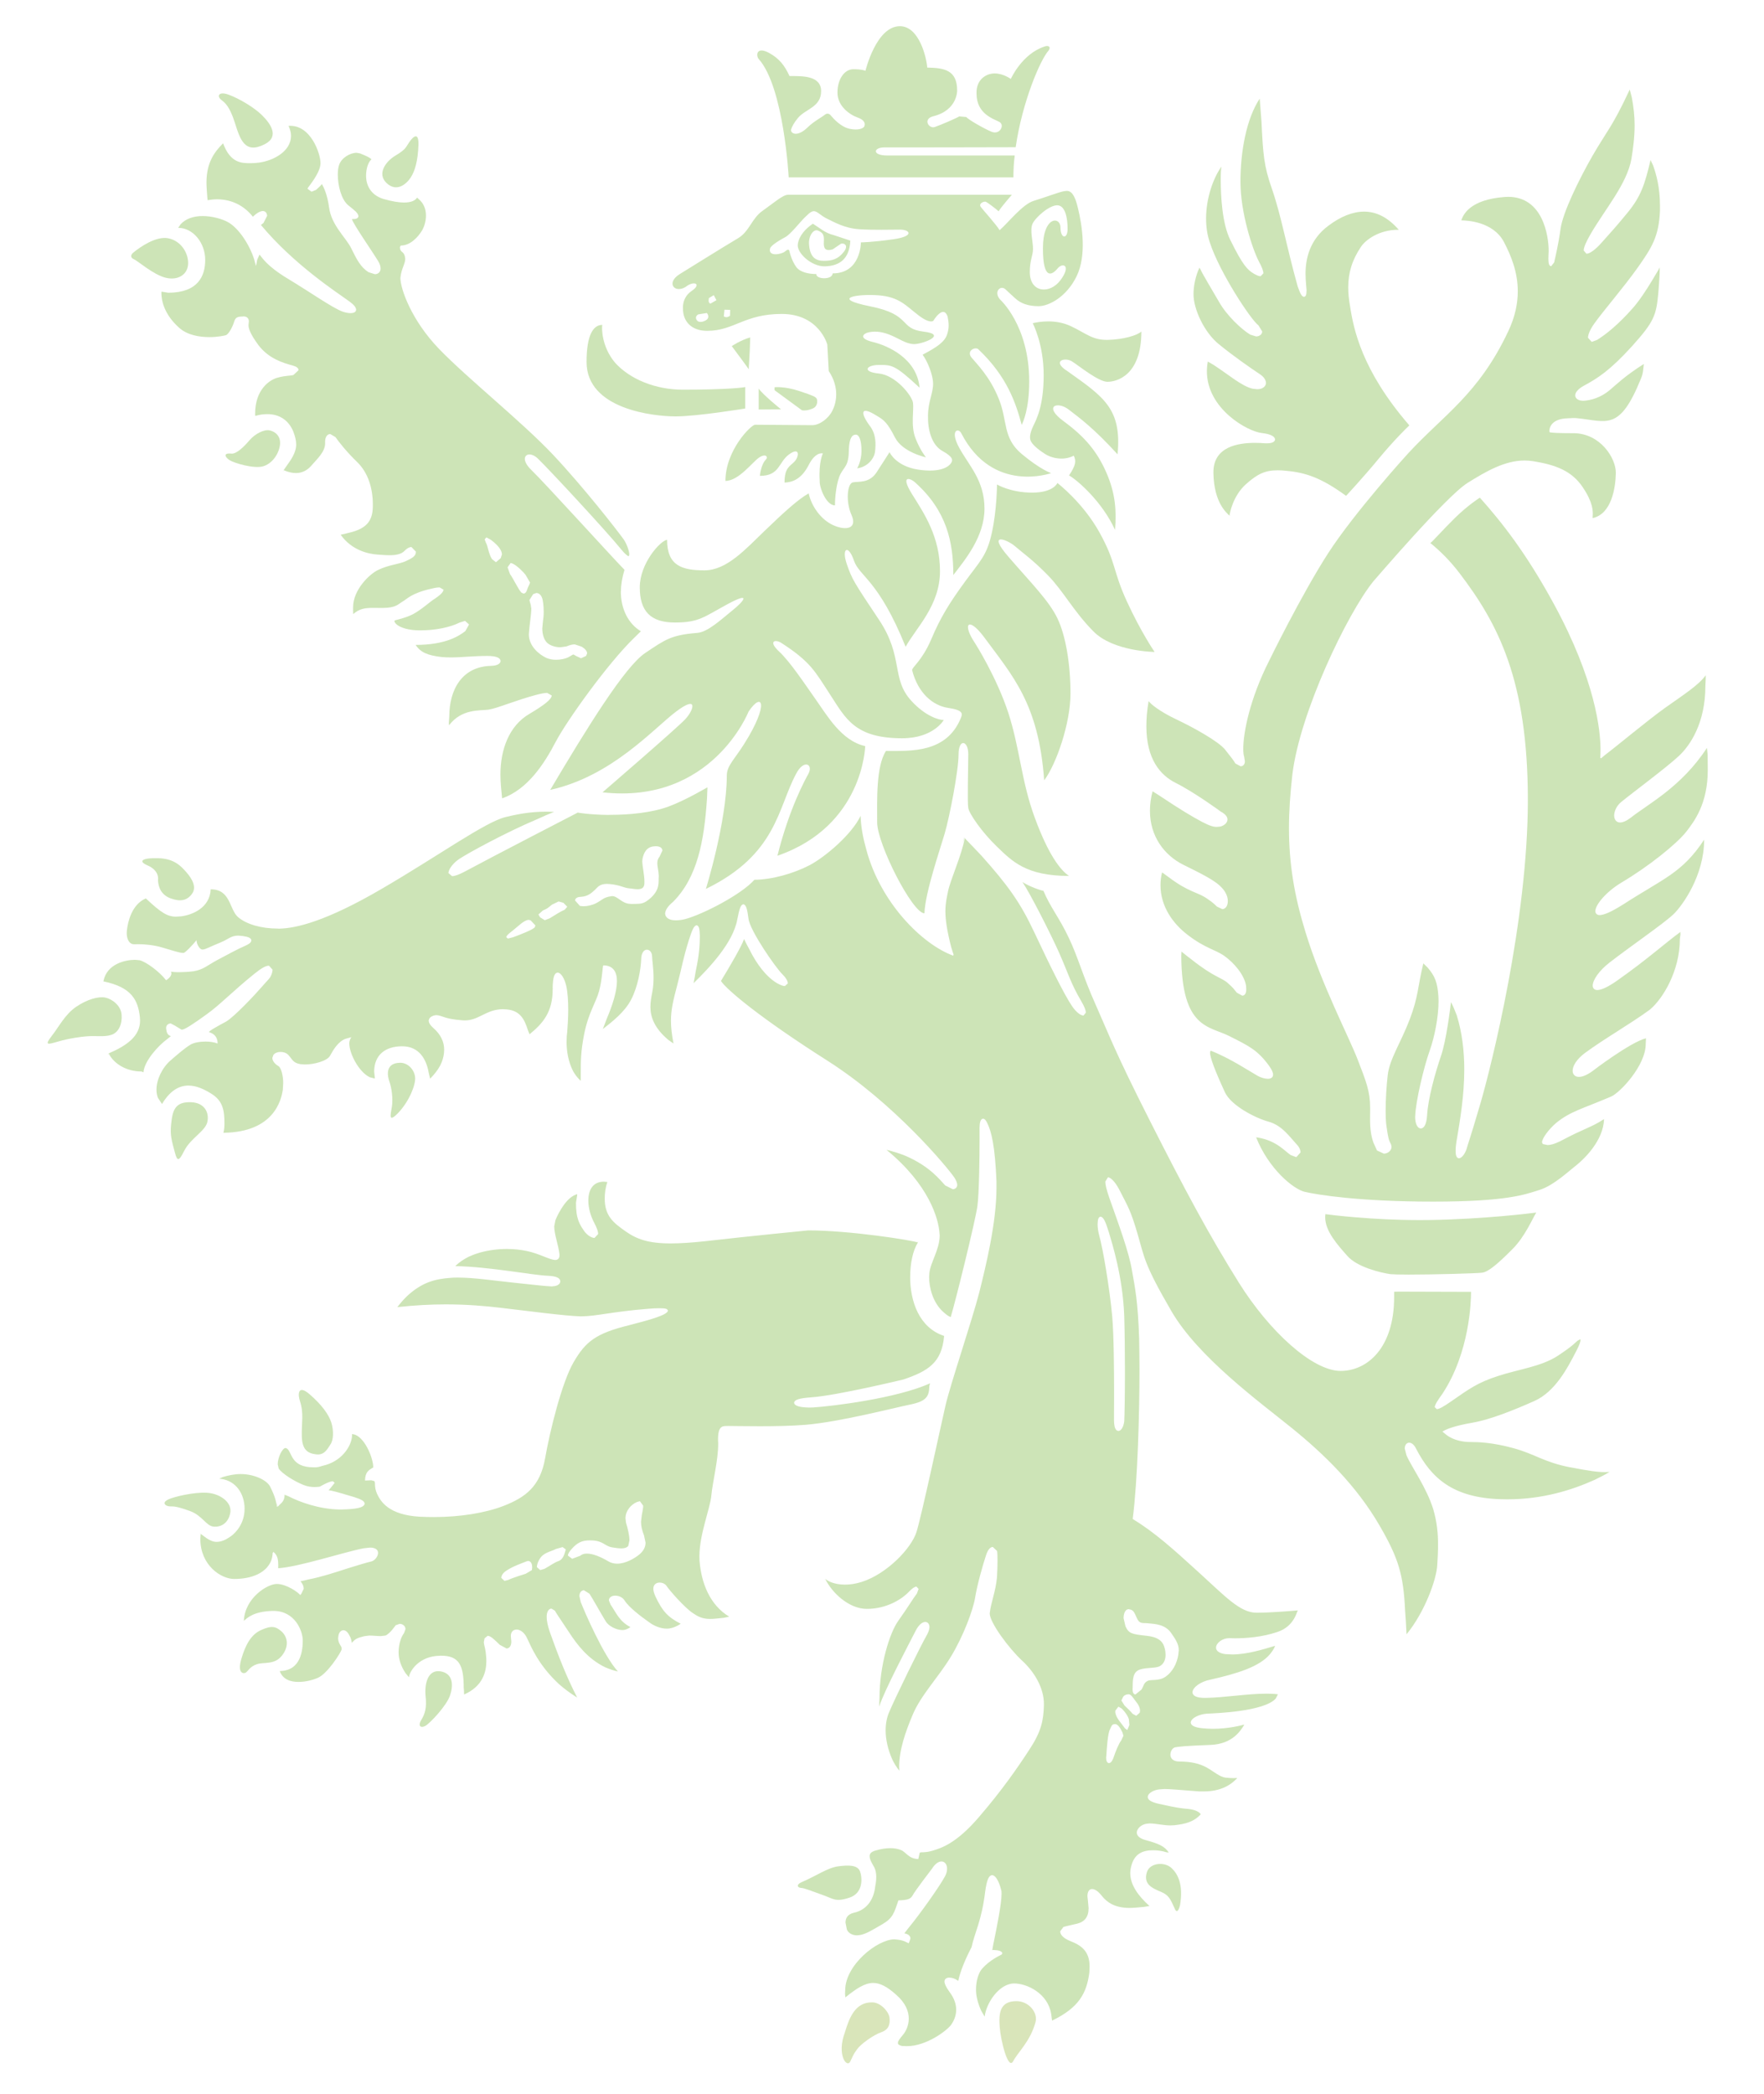<svg xmlns="http://www.w3.org/2000/svg" width="200" height="237.333" viewBox="0 0 200 237.333"><path fill="none" d="M338.724 3h-478.42v372.675"/><path fill="#CDE4B7" d="M118.44 5.27c-2.58.832-3.836 3.68-3.836 3.68s-.834-.625-1.827-.625c-1.025 0-2.116.743-2.06 2.277 0 2.35 1.965 2.87 2.6 3.224.628.35.045 1.496-.894 1.11-.94-.392-2.677-1.41-2.87-1.672l-.8-.07c-.225.164-2.107.982-2.776 1.206-.66.223-1.39-.907-.17-1.22 2.78-.69 2.712-2.927 2.712-2.927 0-2.323-1.48-2.556-3.39-2.593-.078-1.095-.898-4.69-3.1-4.69-2.693 0-3.903 5.054-3.903 5.054s-.366-.177-1.373-.177c-.994 0-1.802 1.102-1.802 2.65 0 1.538 1.375 2.505 2.314 2.837.924.332.81.83.713 1.02-.1.185-.65.463-1.653.245-.99-.212-1.827-1.142-2.147-1.532-.33-.387-.688-.04-.688-.04-.254.22-1.223.727-1.923 1.412-1.21 1.186-2.014.667-1.86.197.103-.292.272-.67.775-1.28.866-1.02 2.615-1.215 2.615-3.025 0-1.802-2.22-1.71-3.585-1.71-.554-1.22-1.177-1.992-2.293-2.61-1.47-.806-1.534.293-1.196.68 2.86 3.206 3.398 13.414 3.398 13.414H114.9c0-.888.037-1.575.147-2.478h-14.442c-1.772 0-1.577-.918-.343-.918 1.048 0 12.03 0 14.895-.02.73-5.093 2.785-9.915 3.732-10.96.308-.443-.044-.61-.45-.46M82.965 39.233s1.02-.685 2.093-.986c-.04 2.054-.206 3.652-.152 3.652.052 0-1.272-1.76-1.94-2.667M86.02 44.046v2.373l2.53-.02s-2.11-1.702-2.53-2.354"/><path fill="#CDE4B7" d="M84.495 46.306s-5.45.894-7.896.894c-2.472 0-10.096-.8-10.096-6.17 0-3.025.746-4.202 1.78-4.202-.065.366-.086 2.444 1.44 4.272 1.69 1.89 4.612 3.073 7.685 3.073 5.01 0 7.11-.253 7.086-.312v2.446zM87.814 43.896s1.112-.128 2.754.412c1.65.537 1.915.68 2.023.882.112.202.13.854-.406 1.095-.535.24-.983.276-1.26.223l-3.11-2.28v-.332zM117.087 36.635c.777-.18 2.58-.477 4.32.334 1.74.815 2.432 1.593 4.19 1.558 1.737-.04 3.325-.498 3.81-.945 0 4.998-2.808 5.696-3.843 5.696-1.018 0-3.19-1.78-4.02-2.312-.84-.524-2.34-.03-.503 1.116 4.106 2.918 6.163 4.248 5.667 9.416-2.69-2.946-4.28-4.106-5.552-5.083-1.277-.975-2.927-.386-.528 1.358 2.387 1.753 3.773 3.42 4.813 5.805 1.044 2.39 1.15 4.353.98 6.484-1.445-3.17-4.226-5.612-5.215-6.17.782-1.167.824-1.645.536-2.242-.953.518-2.303.412-3.265-.197-.955-.618-1.447-1.112-1.61-1.47-.164-.345-.092-.884.257-1.643.36-.758 1.207-2.263 1.207-5.823 0-3.546-1.243-5.885-1.243-5.885M113.034 54.918s1.538.922 3.988.922c2.44 0 2.864-1.09 2.864-1.09s2.908 2.215 4.8 5.654c1.885 3.42 1.456 4.236 3.072 7.756 1.615 3.518 3.15 5.74 3.15 5.74s-4.693-.038-6.946-2.338c-2.263-2.293-3.393-4.55-5.152-6.35-1.753-1.79-2.837-2.52-3.708-3.276-.868-.762-3.314-1.75-.73 1.218 2.567 2.963 4.573 4.964 5.515 6.934.943 1.955 1.484 5.2 1.484 8.53 0 3.335-1.593 7.985-2.984 9.834-.627-8.7-3.58-11.835-6.83-16.252-1.76-2.357-2.528-1.524-.962.78 0 0 2.396 3.776 3.722 7.81 1.313 4.03 1.487 7.828 3.02 11.94 1.51 4.107 2.878 5.91 3.87 6.56-4.876 0-6.453-1.665-8.17-3.317-1.718-1.65-3.157-3.742-3.257-4.39-.12-.646 0-4.606 0-6.123 0-1.528-1.102-1.783-1.102.068 0 1.848-1.03 7.113-1.567 8.942-.534 1.837-2.22 6.693-2.3 9.055-1.363 0-5.36-7.865-5.36-10.303 0-2.45-.148-6.34 1-8.1 2.825 0 6.858.258 8.492-3.74.168-.44.357-.872-1.415-1.135-1.75-.252-3.442-1.663-4.11-4.27-.064-.32 1.094-1.018 2.16-3.5 1.047-2.486 2.07-4.132 3.814-6.52 1.744-2.396 2.5-2.96 3.067-5.592.577-2.635.577-5.447.577-5.447"/><path fill="#CDE4B7" d="M184.003 102.536c-1.31.83-2.137 1.18-2.636 1.193-.303 0-.484-.196-.492-.446.01-.745 1.23-2.19 2.927-3.22 3.1-1.834 6.273-4.387 7.373-5.772.91-1.177 2.45-3.166 2.45-7.012 0-.54-.015-1.166-.015-1.767l-.082-.736c-2.89 4.433-6.682 6.362-8.627 7.905-.49.375-.906.55-1.222.55-.44 0-.66-.36-.67-.78.01-.504.272-1.12.817-1.557 1.263-1.04 5.056-3.838 6.52-5.202 1.324-1.23 3.007-3.79 3.007-7.933l.037-.796.003-.417c-.81 1.11-2.404 2.13-4.646 3.717-1.873 1.336-5.453 4.322-6.786 5.327l-.45.38.012-.075-.092.06c-.01 0 .032-.33.032-.977 0-2.127-.54-7.787-5.287-16.518-3.123-5.732-5.858-9.213-8.394-12.052 0 .007-1.294.806-2.812 2.29-1.445 1.416-2.68 2.838-2.805 2.85 1.137.92 2.25 2.03 3.31 3.417 4.348 5.708 7.75 12.1 7.75 25.723 0 13.63-4.136 30.152-5.397 34.457-1.263 4.292-1.33 4.3-1.554 5.105-.143.432-.485 1.016-.857 1.047-.27-.027-.38-.295-.38-.854 0-.36.045-.845.17-1.486.306-1.87.81-4.718.81-7.726 0-2.06-.242-4.18-.852-6.14-.195-.516-.398-1.014-.655-1.5-.096.777-.525 4.316-1.125 6.075-.67 1.962-1.48 4.847-1.587 6.794-.066.954-.323 1.435-.708 1.457-.388-.022-.636-.526-.646-1.314l.01-.085c.04-1.652 1-5.646 1.635-7.402.558-1.562 1.01-3.847 1.01-5.625l-.017-.555c-.102-1.55-.387-2.295-1.213-3.25l-.495-.486c-.655 2.71-.55 3.74-1.543 6.352-1.014 2.65-2.268 4.467-2.49 6.28-.14 1.192-.24 2.767-.24 4.073 0 .708.03 1.348.102 1.795.19 1.294.22 1.457.518 2.046l.05.252c-.004.406-.388.763-.875.77l-.776-.36-.328-.723-.067-.148c-.265-.71-.39-1.57-.39-2.652 0-.343 0-.7.008-1.062v-.23c0-1.878-.442-2.978-1.408-5.477-.988-2.575-4.106-8.508-5.917-14.447-1.263-4.098-1.877-7.71-1.877-11.828 0-1.876.135-3.85.382-6.024.834-7 6.2-18.22 9.176-21.912.017 0 8.218-9.62 10.69-11.167 2.134-1.335 4.234-2.54 6.482-2.54.32 0 .63.035.963.08 2.55.415 4.368 1.092 5.605 2.937 1.16 1.72 1.195 2.694 1.133 3.374v.137c2.135-.463 2.592-3.4 2.628-5.08v-.062c0-1.664-1.742-4.417-4.715-4.48-1.71 0-2.705-.04-2.804-.124l-.015-.122c-.007-.358.217-1.39 2.072-1.443.388-.017.74-.05 1.023-.017 3.44.334 4.84 1.562 7.29-4.49.26-.615.24-1.01.325-1.654-2.21 1.408-2.99 2.23-3.914 3-.95.79-2.065 1.14-2.978 1.177l-.03-.008c-.464 0-.847-.222-.86-.607.014-.357.32-.735 1.025-1.117 1.502-.816 2.89-1.677 5.42-4.46 2.508-2.785 2.75-3.503 2.98-6.06.13-1.567.155-2.3.155-2.683v-.183l-.14.27c-.192.32-.457.78-.766 1.282-.622 1.024-1.427 2.266-2.21 3.136-1.547 1.74-2.937 2.884-3.993 3.534l-.602.218-.424-.474c.02-.387.25-.955.732-1.62 1.035-1.453 3.224-3.964 4.89-6.296 1.654-2.337 2.423-3.595 2.543-6.475v-.582c0-2.04-.406-3.503-.78-4.56l-.29-.603c-.664 2.83-1.102 4.11-2.574 5.927-1.508 1.832-1.727 2.028-3.048 3.522-.635.693-1.252 1.17-1.644 1.17l-.31-.36c0-.346.23-.917.77-1.85 1.636-2.826 4.122-5.678 4.637-8.526.188-1.14.366-2.472.366-3.83 0-1.065-.125-2.134-.325-3.17l-.23-.875c-1.966 4.235-2.632 4.75-4.215 7.498-1.588 2.767-3.374 6.473-3.623 8.263-.25 1.824-.59 3.19-.73 3.833l-.34.434c-.257-.043-.302-.32-.314-.847l.013-.438.02-.424c0-1.78-.668-6.152-4.6-6.16l-.385.018c-3.963.292-4.677 2.02-4.877 2.522l-.042.133.05-.004c.498.014 3.554.095 4.79 2.47.8 1.536 1.56 3.385 1.56 5.57 0 1.37-.296 2.87-1.07 4.512-3.374 7.173-7.365 9.516-11.35 13.847-.013.003-6.1 6.703-9.097 11.356-3.006 4.66-6.694 12.193-6.694 12.208-2.152 4.248-2.913 8.067-2.913 9.947 0 .398.04.704.105.91l.078.502c0 .368-.234.56-.48.56l-.592-.315c-.223-.372-.406-.618-1.18-1.585-.753-.93-3.567-2.495-5.6-3.458-1.773-.837-2.85-1.717-3.02-1.984l-.045-.03c-.183 1.048-.252 1.99-.252 2.832 0 3.695 1.547 5.533 3.328 6.427 2.063 1.024 5.1 3.236 5.088 3.236.553.295.778.605.78.91-.008.464-.517.742-.846.805l-.39.032c-.36 0-.805-.125-1.686-.59-1.065-.57-2.295-1.288-4.784-2.948-.27-.168-.48-.302-.785-.496-.21.766-.3 1.504-.3 2.21 0 2.874 1.605 5.04 3.808 6.13 2.773 1.37 4.088 2.033 4.73 3.104.194.326.292.68.292.996 0 .482-.215.906-.632.913l-.6-.284c-.375-.354-.435-.435-1.142-.92-1.1-.752-2.013-.675-4.307-2.397l-.773-.56c-.128.49-.18.975-.18 1.447 0 2.396 1.394 4.354 3.08 5.635 2.02 1.554 3.11 1.642 4.184 2.404 1.045.757 2.243 2.092 2.443 3.4l.015.38c0 .46-.177.707-.458.707l-.612-.34c-.385-.456-.302-.45-1.054-1.116-.61-.558-1.57-.66-3.974-2.564-.38-.288-.795-.605-1.243-.975l-.025.49c.042 8.278 3.16 7.924 5.44 9.084 2.293 1.148 3.214 1.61 4.484 3.33.336.463.485.798.485 1.048 0 .33-.285.466-.587.466-.354 0-.82-.14-1.168-.34-.88-.49-3.118-1.994-5.33-2.854l-.064.218c0 .528.485 1.886 1.677 4.477.684 1.53 3.48 2.956 4.95 3.356 1.51.413 2.36 1.666 3.167 2.544.325.332.468.672.468.945l-.48.536-.627-.23c-.76-.54-1.432-1.365-3.015-1.83-.286-.073-.558-.147-.914-.188 1.4 3.536 4.188 5.873 5.53 6.185 1.4.322 6.136 1.104 14.537 1.104 8.4 0 10.448-.813 12.072-1.33 1.604-.503 3.345-2.163 4.212-2.83.813-.66 3.026-2.74 3.094-5.192-1.587 1.018-1.987.922-4.965 2.503-.667.327-1.11.435-1.446.435l-.53-.115-.09-.19c0-.444.758-1.49 1.627-2.22 1.615-1.307 2.93-1.572 6.213-2.973.973-.416 3.933-3.497 3.92-5.985l.022-.498v-.12c-1.777.447-6.062 3.71-6.062 3.722-.643.46-1.146.656-1.538.656-.438 0-.71-.292-.71-.688 0-.555.443-1.306 1.376-2.008 2.2-1.627 5.087-3.257 7.37-4.92 1.503-1.245 3.415-4.44 3.41-8.006l.068-.518-.01-.287c-1.677 1.216-3.73 3.095-7.24 5.56-1.04.722-1.743 1.016-2.176 1.022-.326 0-.522-.206-.522-.497 0-.64.727-1.704 1.892-2.608 2.332-1.812 6.227-4.482 7.292-5.512 1.012-.99 3.45-4.38 3.45-8.42v-.008c-2.498 3.81-4.686 4.424-9.2 7.356m2.594 15.06l-.076.038.076-.03v-.007zM153.054 34.643c-.124-.735-.193-1.417-.193-2.057 0-1.665.424-3.074 1.43-4.59.535-.82 2.08-1.95 4.226-1.95l.078.006c-1.253-1.443-2.576-2.064-3.932-2.064-1.312 0-2.67.566-4.02 1.574-2.19 1.603-2.623 3.826-2.623 5.466 0 .435.03.84.06 1.19l.057.688c-.018.426-.03.703-.293.743-.27-.034-.44-.412-.713-1.18-1.343-4.812-1.83-7.893-2.92-11.06-.927-2.632-1.007-3.93-1.188-7.653-.06-.753-.114-1.585-.198-2.578-1.49 2.247-2.183 5.93-2.183 9.42 0 3.53 1.37 7.68 2.106 9.073.32.587.49 1.03.495 1.313l-.315.33c-.188 0-.427-.1-.76-.287-.745-.443-1.26-.962-2.664-3.8-.946-1.882-1.098-4.995-1.098-6.912 0-.665.023-1.178.092-1.443-.897 1.23-1.754 3.52-1.754 5.9 0 .9.12 1.826.425 2.71 1.085 3.356 4.656 8.78 5.514 9.4l.423.686c0 .337-.31.565-.694.565l-.656-.2c-.958-.566-2.668-2.162-3.536-3.702-.735-1.283-1.872-3.14-2.118-3.708l-.11-.18c-.12.242-.672 1.488-.672 3-.016 1.658 1.213 4.357 2.9 5.696 1.683 1.37 3.496 2.626 4.653 3.397.444.303.648.644.665.97-.017.426-.42.713-.998.713l-.534-.06c-1.256-.308-2.67-1.568-4.415-2.698l-.65-.377c-.068.372-.104.74-.104 1.093-.008 4.268 4.624 6.845 6.24 7.01.967.108 1.456.372 1.493.726-.037.295-.38.433-.906.437h-.225c-.293-.027-.696-.05-1.167-.05-1.895.005-4.696.423-4.696 3.33v.097c.063 3.404 1.535 4.518 1.765 4.776l.062.04c.024-.263.373-2.215 1.857-3.554 1.285-1.147 2.15-1.58 3.604-1.58.302 0 .64.018 1.02.065 2.134.19 3.938.79 6.734 2.832 0 0 1.896-2.028 3.763-4.29 1.657-1.995 3.083-3.393 3.41-3.698-5.406-6.236-6.336-10.942-6.733-13.577m-13.57 23.85l.008-.084-.026.073.018.01zM160.944 138.298c-5.4 0-9.992-.577-10.674-.67l-.023.322c-.013 1.617 1.424 3.17 2.505 4.405 1.13 1.29 3.782 1.913 4.894 2.073.274.027 1.06.05 2.073.05 2.926 0 7.78-.137 8.332-.217.72-.094 1.846-1.077 3.452-2.695 1.394-1.39 2.296-3.524 2.618-4.017l.053-.107c-.515.08-5.897.745-11.986.847-.433 0-.843.01-1.246.01M130.04 212.196c.33-1.036 1.98-1.2 2.785-.448.696.648 1.364 1.83.963 4.228-.253.972-.504.624-.596.38-.504-1.13-.7-1.552-1.57-1.914-.998-.42-2.027-.864-1.583-2.246"/><path fill="#D9E5BA" d="M115.24 226.834c1.414 0 2.478 1.313 2.156 2.418-.607 2.16-1.937 3.305-2.52 4.383-.584 1.088-1.422-2.36-1.533-3.894-.11-1.525 0-2.906 1.898-2.906M98.903 226.972c.94.01 1.867 1.05 1.95 1.745.073.698-.05 1.334-.943 1.644-.884.308-2.313 1.332-2.73 1.923-.417.573-.388.573-.772 1.38-.39.81-1.567-.746-.62-3.277.513-1.718 1.2-3.453 3.115-3.414"/><path fill="#CDE4B7" d="M90.926 213.33c1.57-.663 2.894-1.613 4.094-1.775 1.2-.16 2.187-.16 2.48.55.27.728.405 2.478-1.2 3.002-1.61.53-1.81.11-3.085-.328-1.284-.45-1.982-.757-2.394-.78-.41-.027-.604-.37.106-.67M16.71 98.086c-.98-.417-.788-.86 1.25-.806 1.792.043 2.585.915 3.184 1.606.613.697 1.2 1.67.613 2.448-.58.782-1.36.883-2.408.5-1.053-.387-1.39-1.223-1.438-2.052 0 0 .25-1.078-1.203-1.696M5.898 117.384c.802-1.022 1.476-2.41 2.754-3.273 1.278-.856 2.527-1.19 3.306-1.03.78.174 1.753.917 1.827 1.927.093.997-.292 2.025-1.168 2.298-.853.276-1.747.058-2.908.175-.36.02-1.894.214-3.117.58-1.22.353-1.58.466-.695-.676M21.68 124.942c1.502.057 2.062 1.163 1.832 2.227-.224 1.05-1.92 1.855-2.636 3.3-.72 1.448-.83 1.03-1.16-.25-.346-1.278-.455-1.83-.254-3.28.186-1.442.716-2.054 2.22-1.998M45.346 120.467c.944-.013 1.644.832 1.718 1.64.09.804-.637 2.667-1.855 3.977-1.228 1.305-.925.273-.775-.643.137-.91-.03-2.135-.282-2.83-.245-.694-.49-2.106 1.193-2.143"/><path fill="#CDE4B7" d="M101.36 131.217c.434.422.914.852 1.27 1.264-.39-.42-.802-.84-1.27-1.263m6.515 18.14l.067-.247-.067.248zm20.117 33.164l-.004.005.004-.004zm50.028-16.198c-2.99-.583-3.99-1.51-6.43-2.17-2.424-.664-4.02-.697-4.873-.697-.758 0-1.91-.16-2.762-.84l-.418-.343c.51-.306 1.38-.654 3.427-1.012 2.014-.355 4.54-1.365 6.996-2.452 2.393-1.07 3.777-3.777 4.747-5.647.38-.72.494-1.114.494-1.27l-.03-.085-.304.16c-.25.185-.39.49-2.248 1.714-1.886 1.235-4.462 1.526-6.774 2.292-2.33.75-3.28 1.465-5.335 2.89-.838.583-1.332.86-1.612.864l-.23-.226c.022-.28.33-.77.87-1.51 3.11-4.715 3.246-10.517 3.246-11.498v-.06l-8.113-.024-.606.012v.613c0 5.734-3.02 8.358-6.072 8.363-3.2-.01-8.094-4.51-11.528-9.998-3.416-5.47-6.07-10.417-10.093-18.363-4.024-7.94-4.667-9.834-6.13-13.113-1.476-3.282-1.99-5.373-3.07-7.636-1.07-2.27-2.1-3.46-2.865-5.306-.797-.178-2.01-.73-2.385-1.007l-.005-.004c.854 1.244 3.22 5.895 4.185 8.07 1 2.256 1.283 3.402 2.5 5.464.37.627.508 1.033.508 1.28l-.11.143-.02.028-.145.162c-.357-.017-.86-.438-1.286-1.068-.854-1.255-2.446-4.455-4.312-8.434-1.57-3.333-2.967-5.277-5.98-8.646-.576-.606-1.19-1.256-1.882-1.966-.29 1.83-1.634 4.722-1.902 6.09-.125.642-.286 1.294-.286 2.21 0 .935.18 2.172.646 4.012.1.303.177.593.296.933l-.062-.025.046.118c-3.577-1.283-8.312-6.068-9.892-12.04-.348-1.237-.608-2.504-.647-3.82-1.027 2.123-3.97 4.62-5.763 5.58-1.82.94-4.215 1.64-6.28 1.664-1.473 1.663-5.76 3.88-7.82 4.45-.408.103-.766.145-1.09.145-.706 0-1.187-.27-1.21-.77.024-.378.295-.832.897-1.32 2.76-2.775 3.526-6.87 3.85-11.704.015-.422.034-.85.053-1.283-.13.053-2.415 1.438-4.406 2.176-1.938.718-4.51.944-6.563.944l-.335.01c-2.12-.032-3.454-.26-3.396-.268-.02.007-10.056 5.197-12.777 6.668-.724.387-1.18.54-1.48.54l-.414-.352c.016-.464.592-1.18 1.233-1.6.967-.648 5.314-3.024 8.825-4.503.678-.314 1.338-.6 1.923-.83l-.834-.025c-1.41 0-2.802.15-4.67.613-2.288.546-7.645 4.41-14.033 8.132-6.388 3.73-9.745 4.476-11.64 4.517l-.158-.01c-1.853 0-3.534-.48-4.495-1.296-1.025-.908-.823-3.154-3.104-3.154-.086 2.094-2.073 2.9-3.35 3.064l-.592.035c-.976 0-1.705-.466-3.41-2.068-1.62.688-2.045 2.712-2.147 3.613l-.02.305c0 .738.312 1.275.807 1.275l.06.006.44-.01c.73 0 1.78.094 2.733.38 1.052.31 1.985.62 2.33.608h.077c.193-.013 1.05-.922 1.463-1.44.02.49.364 1.02.63 1.057h.073c.298.006.88-.34 1.973-.78.967-.387 1.193-.787 2.05-.797l.5.042c.637.094.973.215.994.502-.014.262-.3.43-.723.623-.853.36-1.895.95-3.11 1.584-1.175.632-1.612 1.114-2.745 1.293-.556.074-1.2.1-1.726.1-.4 0-.65-.035-.802-.06l.042.226c-.042.43-.566.725-.603.748-.753-.976-2.294-2.118-3.022-2.27l-.517-.045c-1.115.01-3.152.465-3.555 2.375l-.017.07c3.21.657 3.928 2.126 4.14 4.06l.02.377c0 1.765-1.482 2.833-3.56 3.727.598 1.193 2.02 2.05 3.726 2.05l.218.095c.084-1.257 1.658-3.01 2.655-3.737l.453-.364c-.368-.12-.482-.364-.537-.85l-.002-.09c0-.326.28-.5.524-.5l.46.242.756.46h.098c.338-.05 1.305-.682 2.79-1.76 1.494-1.07 2.91-2.578 5.36-4.556.842-.68 1.322-.933 1.674-.933l.408.454c-.007.313-.155.664-.274.86-.34.446-.26.294-.977 1.12-.727.838-3.08 3.355-4.032 3.91-.8.43-1.97 1.057-1.918 1.185l.05.023c.996.305.915 1.23.915 1.27-.377-.15-.873-.22-1.355-.22-.69 0-1.362.128-1.718.35-.645.385-1.54 1.163-2.238 1.77-.97.83-1.617 2.196-1.617 3.333 0 .338.058.643.162.922l.468.702c.906-1.53 1.953-2.09 2.988-2.09.898 0 1.77.407 2.56.896 1.344.81 1.53 1.9 1.53 3.393 0 .35-.03.732-.116 1.057v.007c5.746-.064 6.56-3.74 6.73-4.857l.045-.74c.01-.915-.25-1.82-.55-1.968-.38-.23-.678-.563-.678-.925l.116-.33c.164-.232.492-.345.805-.345.307 0 .636.082.87.323.475.48.494.9 1.373 1.06l.503.036c1.007.017 2.574-.383 2.89-1.015.35-.653.918-1.59 1.732-1.89l.687-.192c-.053.014-.255.356-.255.71 0 1.122 1.06 3.222 2.32 3.837l.587.145-.086-.8c.02-1.86 1.244-2.855 3.176-2.855 1.915 0 2.73 1.452 3 2.95l.168.725c1.042-1.056 1.467-1.938 1.573-2.922l.02-.366c0-.867-.36-1.712-1.266-2.496-.334-.294-.472-.55-.49-.777.032-.46.542-.642.92-.642l.214.033c.552.116.85.414 2.718.552l.238.01c1.61.008 2.425-1.264 4.346-1.273l.077.01c1.84.018 2.338 1.108 2.752 2.412l.172.422c1.512-1.23 2.623-2.513 2.623-5.094l.01-.082-.01-.125c.024-1.147.18-1.65.56-1.69.426.033.774.7.966 1.455.17.714.237 1.737.237 2.745 0 .95-.068 1.88-.113 2.504-.047.318-.074.718-.074 1.17 0 .985.178 2.21.75 3.32.222.38.49.75.857 1.076v-.945c0-1.29.004-2.384.378-4.31.485-2.472 1.348-3.612 1.7-4.916.363-1.327.382-2.812.48-2.918 1.115 0 1.544.746 1.544 1.772 0 1.177-.507 2.76-1.158 4.29-.15.394-.295.784-.443 1.16 1.104-.867 2.46-1.912 3.206-3.33.77-1.48 1.103-3.42 1.15-4.656.023-.66.312-1.012.645-1.012.303 0 .563.285.584.712.008.505.168 1.39.168 2.46 0 .516-.035 1.084-.15 1.666-.103.534-.207 1.088-.207 1.66.008 1.158.466 2.405 2.024 3.72l.593.416c-.195-1.024-.288-1.837-.288-2.57 0-1.296.27-2.36.69-3.964.66-2.55.613-2.83 1.342-5.193.377-1.175.57-1.62.875-1.678.335.073.335.56.368 1.173 0 .962-.056 2.143-.458 3.995-.07.426-.148.882-.25 1.397 1.746-1.702 4.474-4.562 4.953-7.215.242-1.206.364-1.672.693-1.73.38.08.457.805.577 1.626.148 1.348 3.087 5.584 3.867 6.332.364.355.593.735.596 1.02l-.337.294c-.196 0-.493-.098-.89-.327-1.183-.697-2.295-2.115-3.15-3.865-.205-.375-.405-.748-.588-1.14-.214.71-1.613 3.115-2.62 4.757.673 1.017 4.51 4.232 12.067 9.032 7.56 4.808 13.588 12.06 14.41 13.267.208.334.31.6.314.818-.006.31-.244.487-.505.487l-.86-.43c-.575-.605-1.687-2.108-4.4-3.31-.655-.276-1.4-.517-2.26-.727 4.832 3.963 5.912 7.812 6.02 9.496l.017.228c-.018 1.61-1.062 3.06-1.172 4.264l-.028.445c-.004 1.14.408 2.86 1.576 3.92.266.234.52.472.873.615.567-1.88 2.773-10.814 3.027-12.59.198-1.455.246-5.63.246-7.706 0-.484-.004-.86-.004-1.03v-.118c.017-.58.077-1.004.397-1.053.2.02.34.2.5.548.438.902.855 2.495 1.023 6.557v.726c0 3.954-1.202 8.866-1.952 11.867-.815 3.17-3.288 10.445-3.837 12.852-.556 2.414-2.717 12.524-3.28 14.3-.57 1.833-3.348 4.748-6.195 5.655-.72.232-1.362.313-1.924.313-1.195 0-1.97-.407-2.235-.665.746 1.57 2.688 3.422 4.733 3.414 2.17 0 3.92-1.042 4.787-1.967.37-.382.628-.55.834-.557l.24.27-.202.525c-.403.51-.986 1.514-2.103 3.08-.975 1.358-2.128 5.026-2.128 8.746l-.04.858v.12c.6-1.838 3.295-6.955 4.118-8.554.355-.718.773-1.04 1.112-1.04.283 0 .47.244.475.572 0 .236-.092.506-.25.824-.73 1.242-3.73 7.39-4.355 8.904-.217.517-.365 1.207-.365 1.993 0 1.02.253 2.17.757 3.3.21.438.464.858.8 1.27l-.024-.425c0-1.932.696-3.93 1.532-5.916.927-2.218 2.876-4.196 4.31-6.547 1.434-2.346 2.555-5.365 2.772-6.745.226-1.39.84-3.607 1.254-4.845.208-.622.48-.873.748-.887l.487.46c.033.192.047.56.047 1.077 0 .507-.014 1.16-.06 1.917-.133 1.515-.71 2.968-.812 4.005l-.013.062c-.01 1.034 2.186 3.986 3.647 5.34 1.476 1.35 2.5 3.166 2.5 4.94v.148c-.055 1.777-.307 2.988-1.658 5.04-1.33 2.04-3.048 4.533-5.688 7.606-2.627 3.072-4.306 3.522-5.22 3.818-.916.29-1.405.137-1.516.25l-.16.714c-1.145-.038-1.355-.8-2.02-1.042-.322-.122-.698-.192-1.15-.192-.488 0-1.065.084-1.684.27-.525.156-.663.377-.663.643-.01.347.276.822.53 1.266.17.338.22.728.22 1.1 0 .547-.11 1.012-.11 1.005-.17 1.68-1.08 2.74-2.4 3.03-.78.18-.972.646-.975 1.13l.155.775c.15.4.618.665 1.163.665l.417-.053c.698-.173 1.173-.472 2.427-1.2 1.22-.704 1.354-1.302 1.836-2.713 1.072-.028 1.387-.158 1.615-.57.258-.504 2.18-3.003 2.18-3.003.354-.568.747-.832 1.085-.84.386 0 .637.355.637.815 0 .265-.06.546-.232.867-.61 1.14-2.83 4.27-4.148 5.87l-.463.596c.496.095.697.33.69.604l-.15.42v.013h-.016l-.022.096c-.322-.126-.543-.368-1.53-.442l-.09-.012c-1.95.012-5.587 2.9-5.59 5.785l-.017.39.037.407c1.287-1.03 2.193-1.624 3.146-1.636.788 0 1.584.42 2.583 1.31 1.11.962 1.46 1.915 1.46 2.736 0 .822-.367 1.478-.626 1.797-.3.356-.628.747-.604.976 0 .12.077.232.463.327l.54.02c2.23.01 4.583-1.787 5.042-2.436.273-.396.56-.98.56-1.698 0-.582-.195-1.264-.75-2.003-.395-.547-.567-.917-.58-1.188.013-.316.256-.443.544-.443.307 0 .676.108.957.337l.068.02c.34-1.687 1.528-3.83 1.506-3.81.344-1.645 1.153-3.004 1.55-6.358.187-1.275.39-1.765.777-1.81.568.06.922 1.22 1.06 1.797l.014.32c0 1.123-.536 3.795-.944 5.76l-.11.63.13-.02c.653.026.964.143 1.02.382l-.095.14c-.15.084-1.32.598-2.19 1.58-.41.455-.71 1.366-.71 2.397 0 .792.244 1.615.588 2.386l.393.67c.18-1.56 1.648-3.742 3.33-3.76 1.5 0 3.83 1.138 4.21 3.438l.103.775c3.06-1.474 3.92-3.122 4.225-5.435l.03-.697c0-1.76-.967-2.41-2.196-2.89-.83-.334-1.138-.742-1.138-1.1l.363-.49c.375-.12.48-.12 1.56-.377.85-.215 1.297-.764 1.297-1.756l-.068-.766-.065-.582c0-.5.19-.824.53-.824.33.007.717.273 1.104.776.618.77 1.496 1.356 3.122 1.366.463 0 1.062-.062 1.644-.115l.633-.103c-1.245-1.13-2.175-2.358-2.175-3.734 0-.324.06-.647.168-.98.38-1.233 1.272-1.615 2.468-1.603.46 0 .962.07 1.464.226l.268.03c-.472-.695-1.07-.987-2.66-1.417-.658-.187-.968-.485-.968-.855.02-.5.588-.93 1.138-.996l.314-.028c.714 0 1.545.223 2.35.223l.48-.022c1.122-.14 2.107-.316 2.966-1.23-.112-.27-.672-.54-1.41-.614-.74-.065-1.226-.104-3.378-.59-.847-.194-1.204-.437-1.222-.774.043-.493.788-.8 1.305-.853l.605-.042c.62 0 1.46.085 3.938.272h.518c2.445 0 3.448-1.203 3.736-1.453l.036-.067-.394.014c-.273 0-.612-.025-.923-.057-.64-.077-1.285-.66-2.117-1.14-.838-.465-1.822-.684-3.126-.684-.71 0-1.005-.38-1.005-.774 0-.39.233-.783.56-.845.49-.07.843-.145 3.938-.264 2.63-.084 3.513-1.745 3.818-2.19l.055-.117c-.297.08-1.764.48-3.57.48-.366 0-.75-.027-1.145-.06-.924-.095-1.33-.31-1.352-.65.04-.536 1.008-.948 1.828-1.007 1.094-.047 6.47-.247 7.806-1.705l.25-.488c-.4-.06-.84-.074-1.313-.074-2.13 0-4.732.443-6.86.48h-.11c-.944 0-1.388-.238-1.404-.635.03-.596.986-1.23 1.99-1.424 3.113-.7 5.582-1.467 6.795-2.893.23-.287.453-.583.586-.953-1.382.42-3.205.98-4.87.98l-.755-.036c-.717-.084-1.076-.376-1.076-.737.02-.547.723-1.07 1.497-1.073l.613.017c1.26 0 3.102-.123 4.868-.725 1.89-.637 2.162-2.273 2.29-2.418v-.02c-.26.023-2.958.263-4.693.263-1.882-.014-3.573-1.894-6.542-4.586-2.97-2.708-4.985-4.513-7.48-6.045.563-4.34.77-11.964.77-17.046 0-1.38-.03-2.557-.04-3.44-.138-4.2-.467-5.728-.824-7.742-.33-2.006-1.47-5.1-2.584-8.244-.294-.86-.425-1.418-.425-1.765l.292-.488c.416.027.953.706 1.406 1.622.86 1.71 1.148 2.042 1.95 4.77.795 2.733.735 3.432 3.81 8.72 3.027 5.27 10.122 10.418 13.712 13.33 3.6 2.915 7.293 6.497 9.91 11.012 2.164 3.715 2.717 5.6 2.905 9.614.06.817.123 1.695.165 2.734 2.036-2.48 3.405-6.18 3.487-7.888.043-.718.087-1.48.087-2.293 0-1.213-.114-2.524-.535-3.967-.743-2.446-2.473-4.824-3.04-6.132l-.2-.766c0-.394.2-.676.5-.676.29 0 .583.248.817.742 1.685 3.232 4.104 5.5 9.556 5.666l.723.014c4.042 0 7.312-1.038 9.916-2.2.604-.296 1.205-.593 1.712-.907l-.525.022c-.772 0-1.728-.118-3.94-.548M60.628 105.11l-.01.02c-.246.256-1.468.755-2.448 1.11l-.583.15-.19-.152c.036-.208.278-.396.704-.73.67-.524 1.307-1.217 1.845-1.24l.215.053.545.583-.077.207zm3.38-1.973h-.018c-.37.14-1.068.586-1.67.958l-.554.213-.532-.33-.188-.318.503-.454c.462-.204.448-.178 1.03-.66l.755-.363.54.15.44.45-.307.354zm10.758-6.008s-.24.25-.24.692c-.008.415.15.897.166 1.49l-.016.26c.016.774-.044 1.412-.86 2.176-.91.83-1.208.68-2.234.72l-.084-.01c-1.01-.007-1.448-.904-2.12-.88l-.108.022c-.81.09-1.063.463-1.675.777-.454.236-1.014.35-1.45.35l-.393-.036-.547-.612c0-.24.232-.417.65-.417.874-.06 1.244-.49 1.603-.798.272-.25.487-.672 1.36-.672l.344.023c1.145.106 1.524.416 2.153.482.3.018.668.102.983.102.412-.017.692-.102.76-.577l.006-.295c0-.764-.234-1.687-.243-2.3l.023-.272c.128-.602.412-1.374 1.358-1.422l.146-.01c.45 0 .753.18.753.5l-.334.71zm52.346 100.178c-.256.302-.646 1.26-.88 1.975-.13.33-.276.548-.502.576-.23-.036-.317-.27-.317-.645l.02-.166c.055-.954.17-2.592.407-3 .178-.34.163-.604.576-.615.39-.01.674.616.844.94l.114.383-.262.55zm.7-1.202l-.255-.183c-.38-.542-1.104-1.263-1.11-1.897l.007-.117.35-.455.386.223c.326.328.683.8.8 1.212l.057.644-.235.572zm1.415-1.985v.016l-.4.353-.422-.234c-.18-.235-.455-.503-.913-.933l-.35-.566.204-.426c.087-.137.298-.27.604-.28.32-.004.528.442.843.827.28.34.448.67.463 1.033l-.03.21zm-1.205-11.7c.493.065.566.314.88 1.008.302.687.652.512 1.223.573.847.08 1.973.114 2.666 1.11.53.77.855 1.258.855 1.96l-.055.53c-.17 1.002-.665 1.917-1.442 2.46-.806.538-1.636.263-2.047.48-.448.223-.437.605-.685.98l-.682.55c-.226-.01-.33-.236-.33-.624l.01-.04c.012-1.033-.01-1.9.864-2.174.823-.246 1.804-.105 2.253-.394.396-.24.617-.663.617-1.26l-.026-.392c-.132-.8-.38-1.573-2.1-1.763-1.727-.187-2.043-.26-2.42-1.085l-.214-.915c.003-.51.17-.99.558-1.025l.078.02zm-2.302-42.738c.39 1.32 1.585 5.08 1.745 9.52.056 1.93.078 4.22.078 6.27 0 2.68-.042 4.96-.078 5.624-.074.618-.32 1.082-.662 1.108-.337-.026-.49-.425-.5-1.244 0-.56.01-1.625.01-2.916 0-2.797-.03-6.673-.21-8.81-.29-3.136-1.035-7.65-1.49-9.242-.113-.427-.17-.87-.17-1.222.024-.454.042-.812.344-.856.32.045.544.51.933 1.768M109.3 94.92l-.19.76.212-.732-.023-.028zm-97.076 24.52l.133.16-.107-.168-.026.007zM34.04 180.676L34 180.64l.037.047v-.01zm-2.58-10.012l-.06-.303.018.348.042-.044zm71.735-25.932c0-1.527.307-2.98.86-3.86l.028-.033c-.734-.26-7.705-1.37-12.448-1.37-.01 0-6.488.632-11.732 1.23-1.566.168-2.835.246-3.875.246-2.524 0-3.858-.49-5.114-1.38-1.4-.98-2.362-1.758-2.35-3.728 0-.552.07-1.2.3-1.854l-.4-.038c-1.236.005-1.754.917-1.76 2.142 0 .81.24 1.73.68 2.543.298.575.435.974.435 1.25l-.415.443c-.366-.007-.84-.333-1.144-.744-.502-.73-.97-1.37-.956-3.247l.137-.848v-.12c-1.146.293-2.05 1.95-2.466 2.938l-.138.7c0 .927.486 2.136.595 3.182v.127c0 .325-.186.51-.465.51-.642-.003-1.817-.728-3.247-1.017-.627-.133-1.404-.23-2.256-.23-.967 0-2 .124-3 .396l-.296.09c-.363.106-.706.253-1.05.405-.542.28-1.056.61-1.5 1.05 4.02.087 8.648 1.022 10.535 1.1.96.037 1.367.277 1.374.63-.007.332-.384.548-.855.555v-.007l-.047.028c-.897-.04-1.41-.114-4.263-.412-2.446-.257-4.607-.592-6.438-.592-.316 0-.595 0-.887.034-1.63.123-3.146.454-4.878 2.058-.37.36-.74.766-1.108 1.256 2.03-.22 3.83-.31 5.472-.31 2.43 0 4.473.18 6.227.386 2.92.343 7.373.928 9.027.968h.166c1.598 0 3.513-.536 7.53-.853.525-.047.956-.065 1.287-.065.59.02.9.006.97.285-.097.484-1.93 1.002-4.377 1.633-3.838.935-4.974 1.898-6.307 4.18-1.33 2.263-2.696 7.788-3.245 10.928-.563 3.184-2.234 4.414-4.69 5.374-2.07.807-4.965 1.27-7.883 1.27-.572 0-1.125-.012-1.68-.04-3.472-.214-4.376-1.705-4.79-2.573-.403-.893-.114-1.407-.37-1.478l-.297-.078-.6.026-.014.01v-.01h-.092c.03-.952.386-1.164.93-1.473v-.067c0-.89-.84-3.178-2.06-3.653l-.345-.074.004.125c0 1.056-.964 2.77-2.947 3.373l-.252.067c-.288.063-.535.19-.872.208h-.262c-2.645.017-2.447-1.727-3.05-2.13l-.152-.063c-.375.007-.892 1.093-.892 1.85l.11.488c.41.602 1.826 1.463 2.81 1.854.462.188.9.236 1.242.236.355 0 .584-.04.6-.04.045-.02 1.05-.612 1.482-.618l.216.18-.482.608-.21.23c.454.07.756.137 2.87.77.8.256 1.196.446 1.22.752-.075.5-1.1.627-2.63.664H38.5c-2.288-.028-4.562-.854-5.762-1.485l-.465-.19c-.018.334-.053.705-.524 1.09l-.264.272-.003-.064-.092.067c-.05-.467-.187-1.158-.774-2.304-.36-.698-1.762-1.403-3.34-1.403-.652 0-1.334.138-2 .332l-.422.195c1.598.106 2.725 1.332 2.867 3.095l.008.33c-.004 1.627-.964 2.676-1.533 3.086-.34.22-.897.65-1.647.65-.373 0-.77-.17-1.168-.446l-.627-.467-.042.574c.012 3.027 2.362 4.543 3.845 4.543.56 0 3.34-.03 4.187-2.072.104-.276.16-.584.177-.93l.033.03.037-.106c.498.42.58.875.55 1.82l.013.04c2.34-.146 7.384-1.813 9.68-2.26l.728-.078c.617 0 .902.26.902.6-.007.424-.374.856-.725.962-.624.15-1.37.37-2.668.777-1.072.345-2.98.988-4.525 1.278-.306.08-.608.15-.878.202.172.192.366.48.366.86l-.278.567-.047.073-.02-.01-.062.065c-.185-.288-1.566-1.26-2.652-1.252-1.066 0-3.62 1.59-3.726 4.185.384-.337 1.08-1.062 3.23-1.13h.127c2.416 0 3.305 2.226 3.32 3.33 0 1.057-.17 3.422-2.55 3.482l-.057.01c.34.936 1.195 1.228 2.124 1.228.85 0 1.71-.243 2.227-.48 1.06-.478 2.524-2.755 2.662-3.19l.007-.12c.017-.258-.398-.538-.404-1.158l.046-.352c.083-.355.302-.56.568-.56.29.014.53.288.704.66.12.202.193.48.238.778.44-.552.787-.59 1.415-.763l.555-.07c.434 0 .915.06 1.31.06l.527-.06c.506-.197 1.146-1.147 1.164-1.17l.45-.158c.314 0 .65.212.663.593l-.16.443c-.36.47-.622 1.312-.622 2.192 0 .81.292 1.608.77 2.337l.403.493c.06-.7 1.144-2.4 3.47-2.44l.124-.01c2.092-.014 2.61 1.077 2.615 3.59.02.278.045.49.045.812 2.147-.946 2.514-2.6 2.522-3.782 0-.477-.065-.873-.083-1.093-.09-.562-.196-.78-.205-1.068l.086-.427.35-.284c.344.006.754.42 1.372 1.02l.768.415c.3 0 .542-.26.542-.79l-.032-.34-.026-.29c0-.455.29-.727.653-.727.4 0 .89.328 1.182.962.453.94 1.288 3.073 3.653 5.248.59.51 1.246 1.014 2.038 1.5-1.223-2.368-2.17-4.81-3.09-7.393-.27-.78-.37-1.348-.37-1.752 0-.638.26-.93.543-.937l.387.232c.218.395.493.765 1.616 2.467.896 1.37 2.096 2.98 4.076 3.946.45.192.922.37 1.457.482-1.613-1.76-3.744-6.667-4.217-7.874l-.15-.668c0-.408.234-.662.516-.662l.622.387c.414.635 1.33 2.296 1.855 3.147.31.503 1.167.975 1.88.975.34 0 .605-.135.83-.278l.082-.06c-1.26-.644-1.616-1.624-2.257-2.562l-.185-.465c0-.365.362-.535.72-.535.38 0 .834.17 1.07.562.46.743 1.83 1.792 2.763 2.446.508.384 1.257.732 2.015.732.43 0 .857-.145 1.267-.365l.31-.19c-1.43-.736-2.054-1.37-2.865-3.09-.16-.353-.24-.645-.24-.88 0-.494.356-.697.708-.697.316 0 .65.147.8.395.32.49 2.025 2.432 2.945 3.048.568.385 1.07.68 1.99.68.414 0 .956-.07 1.568-.133l.59-.125c-2.22-1.34-3.174-3.855-3.366-6.358l-.012-.497c0-2.468 1.213-5.395 1.348-6.85.145-1.556.78-4.027.78-5.844v-.146l-.014-.255c-.037-1.598.45-1.66.945-1.66l.22-.005c.546 0 1.89.03 3.556.03 1.587 0 3.48-.026 5.223-.165 3.913-.336 9.88-1.895 11.886-2.304 1.795-.375 2.098-.905 2.126-2.096l.073-.246v-.048c-3.827 1.707-11.023 2.583-13.248 2.73l-.477.01c-.983-.023-1.625-.163-1.685-.543.06-.364.618-.516 1.93-.614 2.867-.187 10.48-2.03 10.49-2.03 2.704-.935 4.336-1.852 4.59-4.932-2.835-.928-3.85-3.93-3.85-6.696M60.31 177.945v.027l-.712.42c-.066.03-1.425.425-1.98.7l-.42.108-.362-.345c0-.262.195-.573.592-.827.79-.52 1.72-.816 2.238-1.033l.204-.058c.37.014.47.415.47.718l-.03.29zm3.81-2.222v.01c-.112.364-.246 1.03-.8 1.22-.442.138-1.016.57-1.582.874l-.486.146-.384-.34c.003-.177.11-.743.54-1.216.44-.47 1.236-.613 1.61-.833l.765-.218.36.257-.023.1zm8.342.503l-.06-.072.06.074c-.552.436-1.527 1.01-2.476 1.02-.362 0-.72-.087-1.03-.275-.8-.477-1.715-.87-2.412-.87-.302 0-.558.07-.75.242l-.923.348-.48-.364c0-.208.154-.457.467-.798.566-.618 1.083-.936 2.02-.926l.35.01c1.186.08 1.372.652 2.16.78.398.065.746.118 1.06.118.348 0 .6-.074.78-.27l.136-.634c0-.58-.195-1.39-.392-2.02l-.055-.493c0-.842.62-1.555 1.306-1.84l.33-.093.372.513c0 .302-.092.683-.162 1.094l-.084.73c0 .525.127.998.34 1.542l.173.82c-.002.5-.232.955-.728 1.364m-40.29-6.776l.025-.063-.015-.006-.01.07zm71.943-28.695l-.237-.055.23.07.007-.015zM22.66 173.86l.015-.053-.014-.02v.074zM47.78 194.932c.396-.65.62-1.335.474-2.666-.137-1.33.215-3.033 1.668-2.818 1.45.226 1.496 1.562 1.11 2.71-.36 1.145-2.27 3.18-2.814 3.48-.56.294-.857-.038-.44-.706M27.362 188.046c.458-1.555 1.085-2.78 2.27-3.29 1.174-.53 1.66-.385 2.292.175.627.562.918 1.59.072 2.7-.85 1.117-2.038.747-2.848 1.004-.82.262-1.035.813-1.295.97-.266.143-.962.07-.49-1.558M19.434 169.826c1-.334 3.27-.814 4.535-.552 1.244.25 2.363 1.143 2.13 2.253-.217 1.114-1.028 1.596-1.872 1.52-.866-.073-1.27-1.258-2.71-1.776-1.445-.52-1.777-.52-2.256-.52-.485 0-1.15-.48.172-.924M34.002 158.79c-.23-.67-.266-1.93 1.102-.746 1.373 1.19 2.15 2.264 2.455 3.186.293.93.25 2.003-.084 2.485-.33.48-.67 1.26-1.62 1.14-.967-.11-1.6-.51-1.636-2.064-.04-1.56.254-2.555-.218-4M26.25 51.418c.563.056 1.448-.814 2.043-1.52.602-.702 1.633-1.26 2.296-1.11.667.148 1.296.7 1.145 1.705-.148.998-.883 2.076-1.925 2.37-1.042.29-3.255-.37-3.78-.702-.514-.34-.775-.85.22-.742M15.106 28.638c.832-.682 2.588-1.888 3.96-1.63 1.374.263 2.266 1.557 2.266 2.816 0 1.26-1.112 2-2.518 1.667-1.41-.335-3.15-1.893-3.64-2.11-.286-.113-.467-.405-.068-.742M25.11 11.342c-.563-.438-.334-1.035.84-.6 1.196.447 2.9 1.453 3.78 2.342.892.887 2.008 2.375.3 3.255-2.29 1.187-2.81-.557-3.407-2.44-.594-1.894-1.178-2.303-1.514-2.558M46.258 16.34c.26-.448 1.227-1.785 1.186.062-.063 1.86-.405 3.01-.894 3.742-.49.74-1.588 1.668-2.71.614-1.13-1.056-.106-2.444.938-3.085 1.05-.64 1.173-.834 1.48-1.334"/><path fill="#CDE4B7" d="M70.4 67.04c0-.773.147-1.597.404-2.452-1.023-1.013-9.028-9.837-10.5-11.255-.56-.53-.795-.98-.802-1.316.007-.306.215-.505.512-.505.3 0 .677.164 1.04.54 1.126 1.08 7.603 8.04 9.345 10.185.492.614.822.83.89.813l.058-.183c.01-.41-.333-1.336-.69-1.8-.694-.964-4.438-5.78-7.95-9.518-3.512-3.728-9.665-8.62-12.93-12.002-3.127-3.24-4.365-6.778-4.382-8.025l.018-.153c.102-.907.538-1.5.533-2.034l-.05-.3c-.165-.61-.527-.38-.56-1.015l.1-.187c1.053 0 1.923-.887 2.447-1.76.215-.39.425-1.034.41-1.676 0-.713-.27-1.375-.84-1.844l-.172-.153c-.166.303-.623.558-1.478.558-.577 0-1.355-.124-2.35-.412-1.47-.46-1.955-1.605-1.948-2.64 0-.813.264-1.574.61-1.84-.203-.232-.565-.378-1.307-.68l-.38-.066c-.727 0-1.694.557-1.97 1.346-.1.263-.16.658-.16 1.113 0 1.2.376 2.822 1.185 3.488.696.562 1.135.886 1.154 1.235-.02.266-.31.35-.726.33l-.007.007c.123.54 2.316 3.67 2.984 4.782.184.305.262.583.262.82 0 .398-.284.64-.65.64l-.702-.222c-.922-.565-1.37-1.485-1.97-2.7-.57-1.194-2.26-2.61-2.52-4.66-.188-1.403-.6-2.28-.802-2.615l-.005-.032c-.11.168-.334.362-.667.672l-.512.206-.45-.327.033-.108c.122-.2 1.42-1.72 1.43-2.777.025-1.06-1.106-4.437-3.62-4.25.187.403.28.785.28 1.143-.014 1.75-1.993 2.798-3.627 3.022-.306.038-.61.062-.892.062-1.066.01-2.34.025-3.186-2.25-1.066 1.06-1.87 2.26-1.883 4.43 0 .518.06 1.105.096 1.702l.037.315c.366-.066.726-.1 1.066-.1 1.717 0 3.107.763 4.064 1.977.475-.46.852-.642 1.126-.648.324 0 .486.27.486.553l-.408.798-.29.23c3.73 4.478 8.572 7.615 10.015 8.657.53.38.764.68.777.95-.013.285-.306.387-.64.387-.257 0-.566-.062-.898-.174-1.204-.455-3.646-2.19-6.226-3.744-2.38-1.435-2.89-2.377-3.188-2.722l-.262.584-.103.54-.044.163-.19-.717c-.537-1.727-1.8-3.61-2.998-4.256-.64-.353-1.772-.68-2.86-.68-.99 0-1.897.284-2.492.933l-.276.41.04-.003c1.612.004 3.027 1.656 3.027 3.633 0 1.828-.813 3.71-4.187 3.72l-.77-.125-.013.134c0 .922.34 2.465 2.017 3.964.933.834 2.297 1.056 3.423 1.056.945 0 1.73-.167 1.887-.222.294-.107.737-.914.903-1.462.158-.567.4-.637.97-.65l.097-.015c.454 0 .623.284.623.56l-.024.234-.018.215c0 .33.17.95 1.114 2.23 1.167 1.554 2.81 2.034 3.88 2.325.455.126.67.292.684.533l-.577.54c-.402.124-.79.04-1.782.302-.925.24-2.568 1.336-2.568 4.104l.01.24c.51-.145.91-.202 1.35-.202 1.42-.016 2.45.727 2.96 1.952.212.55.337 1.038.337 1.52-.01.705-.38 1.428-.98 2.238l-.444.642c.53.227.986.324 1.392.324.772 0 1.335-.364 1.738-.826.632-.737 1.576-1.566 1.572-2.542v-.05l-.005-.093c.005-.612.27-.91.59-.91l.59.347c.29.43 1.246 1.663 2.47 2.838 1.238 1.21 1.766 2.97 1.766 4.812.018 1.633-.463 2.696-2.767 3.21-.256.073-.566.14-.88.207 1.237 1.75 3.105 2.178 4.19 2.25.435.03.915.072 1.362.072.694 0 1.325-.114 1.668-.477.3-.315.572-.45.805-.45l.504.52v.05c-.013.49-.462.702-1.162 1.037-.77.342-1.906.41-3.073.966-1.012.456-2.894 2.278-2.885 4.26 0 .175-.01.43.013.767.72-.626 1.337-.704 2.337-.704.282 0 .585.01.947.01 1.644-.006 1.82-.458 2.344-.745.44-.234.934-.93 3.24-1.44.415-.108.717-.145.932-.145l.444.26c-.032.36-.635.776-.973 1.01-.54.316-1.466 1.215-2.51 1.776-1.058.53-2.152.65-2.088.75 0 .405.957 1.047 2.752 1.07h.257c1.702 0 3.36-.364 4.368-.875l.63-.198.454.41-.422.75c-.668.51-2.175 1.566-5.635 1.566.567.862 1.368 1.177 2.884 1.366.372.04.742.05 1.126.05 1.237 0 2.55-.167 4.125-.167 1.008.004 1.465.21 1.502.578-.03.33-.454.528-1.012.54l-.053.007c-3.326.065-4.75 2.712-4.755 5.71l-.05.766.022.262c1.44-1.897 3.48-1.637 4.47-1.774 1.01-.15 3.02-1.04 5.392-1.67.56-.148.985-.228 1.267-.228l.518.3c-.047.44-.83 1.062-2.522 2.07-2.312 1.338-3.298 4.034-3.298 6.88 0 .877.09 1.74.174 2.546l.022.16c2.875-1.017 4.745-3.872 6.075-6.42 1.235-2.36 5.895-8.88 8.88-11.766l.774-.758c-1.394-.83-2.274-2.478-2.274-4.51m-13.613-3.787l-.078-.045.077.052-.544.464-.454-.355c-.417-.668-.445-1.474-.7-1.888l-.125-.352.197-.218.498.27c.005.02 1.246.842 1.26 1.66l-.133.41zm2.59 4.028l-.248-.11c-.346-.348-.923-1.605-1.298-2.108l-.273-.764.353-.49.167.05c.5.187 1.316 1.013 1.524 1.3l.503.875v.04h-.097l.086.024-.25.538c-.073.2-.146.614-.47.646m7.077 7.07l-.562.26-.564-.26-.283-.166c-.12-.007-.294.162-.624.327-.298.14-.81.27-1.37.27-.366 0-.746-.066-1.093-.212-.837-.39-1.976-1.34-1.983-2.655l.007-.13c.064-1.002.27-2.145.27-2.8l-.064-.428-.15-.544.425-.67.36-.13c.352 0 .55.3.633.506.12.278.202.933.202 1.647 0 .382-.037.778-.092 1.126l-.068.73c0 .668.183 1.276.55 1.636.333.316.957.507 1.5.507l.688-.097c.353-.146.66-.232.94-.232l.79.262c.393.24.615.507.615.766l-.125.288zm5.406-3.672c.254.313.542.584.874.813h.003c-.343-.203-.606-.51-.878-.812M32.104 53.382l.114.03-.1-.05-.015.02zM122.195 23.512c-.504-2.133-1.14-1.908-1.648-1.818-.5.09-2.07.685-3.35 1.074-1.27.39-2.867 2.458-3.862 3.326-.357-.613-1.827-2.23-2.127-2.625-.313-.4.38-.706.604-.58.22.124.998.696 1.41 1.06.292-.49 1.502-1.872 1.502-1.872h-25.39c-.582 0-1.71 1.004-2.9 1.838-1.193.834-1.48 2.333-2.75 3.085-1.278.75-6.64 4.084-6.64 4.084-1.664 1.054-.416 2.358.92 1.277.855-.53 1.552-.113.44.63-1.12.762-.97 2.01-.97 2.01 0 1.39.912 2.5 2.744 2.5 3.057 0 4.2-1.915 8.45-1.915 4.252 0 5.17 3.47 5.17 3.47l.164 3.005c1.256 1.885.864 3.604.41 4.497-.438.887-1.466 1.637-2.273 1.637-.803 0-6.044-.05-6.49-.05-.442 0-3.36 2.887-3.36 6.367 1.53 0 3.09-2.184 3.843-2.663.744-.482 1.02-.04.744.238-.598.626-.676 1.853-.676 1.853 2.268 0 2.08-1.554 3.32-2.446 1.24-.887 1.123.26.61.818-.522.553-1.142.68-1.142 2.388.883-.02 1.927-.393 2.738-1.987.81-1.59 1.61-1.31 1.61-1.31s-.498.948-.36 3.125c-.046.698.718 2.758 1.734 2.758-.022-.834.17-2.7.624-3.555.443-.866.946-.906.946-2.795.06-1.325.387-1.667.79-1.667.396 0 .643.667.643 1.845 0 1.183-.493 1.974-.493 1.974 1.22-.166 1.95-1.137 2.033-1.92.086-.776.146-1.922-.583-2.88-1.097-1.47-1.118-2.366.798-1.146.814.473 1.21.81 2.056 2.47.863 1.668 3.5 2.227 3.5 2.227s-.642-.755-1.19-2.17c-.556-1.417-.165-3.163-.278-4-.115-.83-1.97-3.145-3.886-3.332-1.92-.19-1.43-.968.018-.968 1.455 0 1.784-.058 4.613 2.58-.308-3.334-3.622-4.78-5.323-5.19-1.703-.418-1-.974-.475-1.083.525-.115 1.277-.17 2.354.248 1.086.417 1.86 1.055 2.79 1.08.903.03 3.934-1.08 1.1-1.414-2.826-.333-1.305-1.92-6.028-2.862-4.716-.947-1.324-1.443.97-1.25 2.32.195 3.055 1.168 4.436 2.222 1.35 1.056 1.73.665 1.73.665s1.122-1.887 1.62-.496c.132.69.215 1.25-.06 2.057-.275.81-1.086 1.397-2.773 2.28.504.66 1.19 2.244 1.19 3.305 0 1.055-.555 1.997-.578 3.582-.034 1.583.386 3.327 1.635 4.026 1.26.696 1.192 1.056.97 1.388-.214.337-1.103 1.115-3.7.728-2.57-.39-3.264-1.977-3.264-1.977s-.586.918-1.448 2.252c-.86 1.332-2.114 1.024-2.72 1.17-.61.136-.833 2.135-.145 3.69.694 1.56-.615 1.805-2.052 1.17-1.44-.64-2.5-2.194-2.802-3.614-1.2.667-2.834 2.167-4.97 4.222-2.145 2.056-4.298 4.502-6.846 4.502s-4.24-.52-4.24-3.466c-.78.11-3.095 2.688-3.095 5.39s1.22 3.99 3.978 3.99c2.77 0 3.325-.657 6-2.095 2.693-1.45 1.856-.342.532.717-1.31 1.05-2.79 2.464-4 2.555-2.96.24-3.606.745-5.898 2.28-2.295 1.538-6.53 8.37-10.767 15.517 6.994-1.55 11.688-6.923 14.265-8.873 2.566-1.943 2.024-.177 1.034.873-.99 1.054-9.37 8.275-9.37 8.275 12.408 1.392 16.558-9.148 16.558-9.148 1.552-2.332 2.387-.904-.49 3.65-1.126 1.797-1.974 2.482-1.974 3.596-.018 5.277-2.373 12.85-2.373 12.85 8.044-3.914 8.142-9.168 10.216-13.02.862-1.72 2.006-1.13 1.402-.016-.32.57-2.153 3.868-3.507 9.276 9.758-3.368 9.95-12.428 9.95-12.428-2.688-.595-4.308-3.46-5.61-5.292-1.294-1.834-2.924-4.297-4.15-5.43-1.22-1.134-.518-1.404.187-1.017 3.406 2.188 3.87 3.254 5.614 5.926 1.74 2.667 2.773 4.924 8.147 4.924 3.568 0 4.72-2.07 4.72-2.07-.462.02-2.046-.384-3.667-2.167-2.33-2.523-.85-4.965-3.67-9.186-2.808-4.223-3.047-4.536-3.666-6.35-.61-1.816.198-2.208.815-.377.63 1.833 2.783 2.148 5.866 9.78 1.156-2.11 3.896-4.665 3.896-8.57 0-3.91-1.796-6.54-3.198-8.777-1.372-2.242-.09-1.723.357-1.3 3.614 3.226 4.352 6.777 4.352 10.516 1.32-1.715 3.534-4.348 3.534-7.53 0-3.188-1.753-4.86-2.865-6.896-1.108-2.032-.076-2.294.234-1.645 3.556 6.908 10.188 4.516 10.188 4.516s-1.155-.353-3.35-2.18c-2.175-1.834-1.56-3.724-2.59-6.246-1.01-2.518-2.457-3.907-3.09-4.677-.63-.78.478-1.28.796-.913 3.283 3.113 4.245 6.147 4.898 8.553.135-.294.85-1.755.85-4.925 0-6.386-3.326-9.31-3.326-9.31-.735-.892.084-1.65.634-1.133.274.255.506.478 1.13 1.042.61.552 1.425.866 2.623.866 1.177 0 3.186-1.058 4.322-3.41 1.128-2.355.647-5.646.125-7.776M80.05 36.295c-.415.25-.847.257-1.023.03-.178-.234-.178-.502.143-.69l.97-.155c.165.185.31.567-.09.815m1.18-2.268l-.687.393c-.208-.09-.234-.293-.17-.63l.554-.334.302.57zm1.538 1.776c-.297.19-.5.19-.704.054l.078-.752.644.02-.018.678zm18.53-8.684c-2.464.354-3.69.354-3.69.354s.022 3.517-3.202 3.517c-.022.76-1.91.69-1.854.075-.815 0-1.832-.188-2.27-.794-.45-.615-.713-1.48-.765-1.74-.05-.262-.142-.34-.522-.02-.366.313-1.915.625-1.69-.332.072-.366 1.198-1.018 1.755-1.315.552-.297 1.72-1.757 2.063-2.094.358-.334.77-.834 1.148-.834.397 0 .744.49 1.52.865.782.368 1.95 1.07 3.616 1.183 1.662.105 3.596.045 4.667.045 1.066 0 1.68.74-.776 1.09m18.94-1.323c0-1.288-1.993-1.335-1.993 2.365 0 3.693 1.067 2.99 1.652 2.28.59-.723 1.586-.382.362 1.285-1.206 1.662-3.502 1.48-3.502-.89 0-1.376.364-1.855.364-2.638-.003-.854-.37-2.103-.063-2.813.305-.706 1.878-2.114 2.8-2.114.93 0 1.185 1.473 1.185 2.67 0 1.212-.806 1.146-.806-.145m-28.073-.437c-.833.562-1.57 1.353-1.708 2.318-.165.96 1.543 2.56 3.087 2.514 1.687-.052 2.77-.875 2.866-2.917l-1.873-.62c-1.007-.252-1.467-.733-2.372-1.295m3.114 2.318c.166-.202 1.075-.02.406.853-.663.87-1.37 1.036-2.275 1.036-.91 0-1.555-.375-1.678-1.816-.094-.978.49-1.83 1.01-1.613.517.222.718.428.668 1.226-.06.797.147 1.147.998.905l.87-.592z"/></svg>